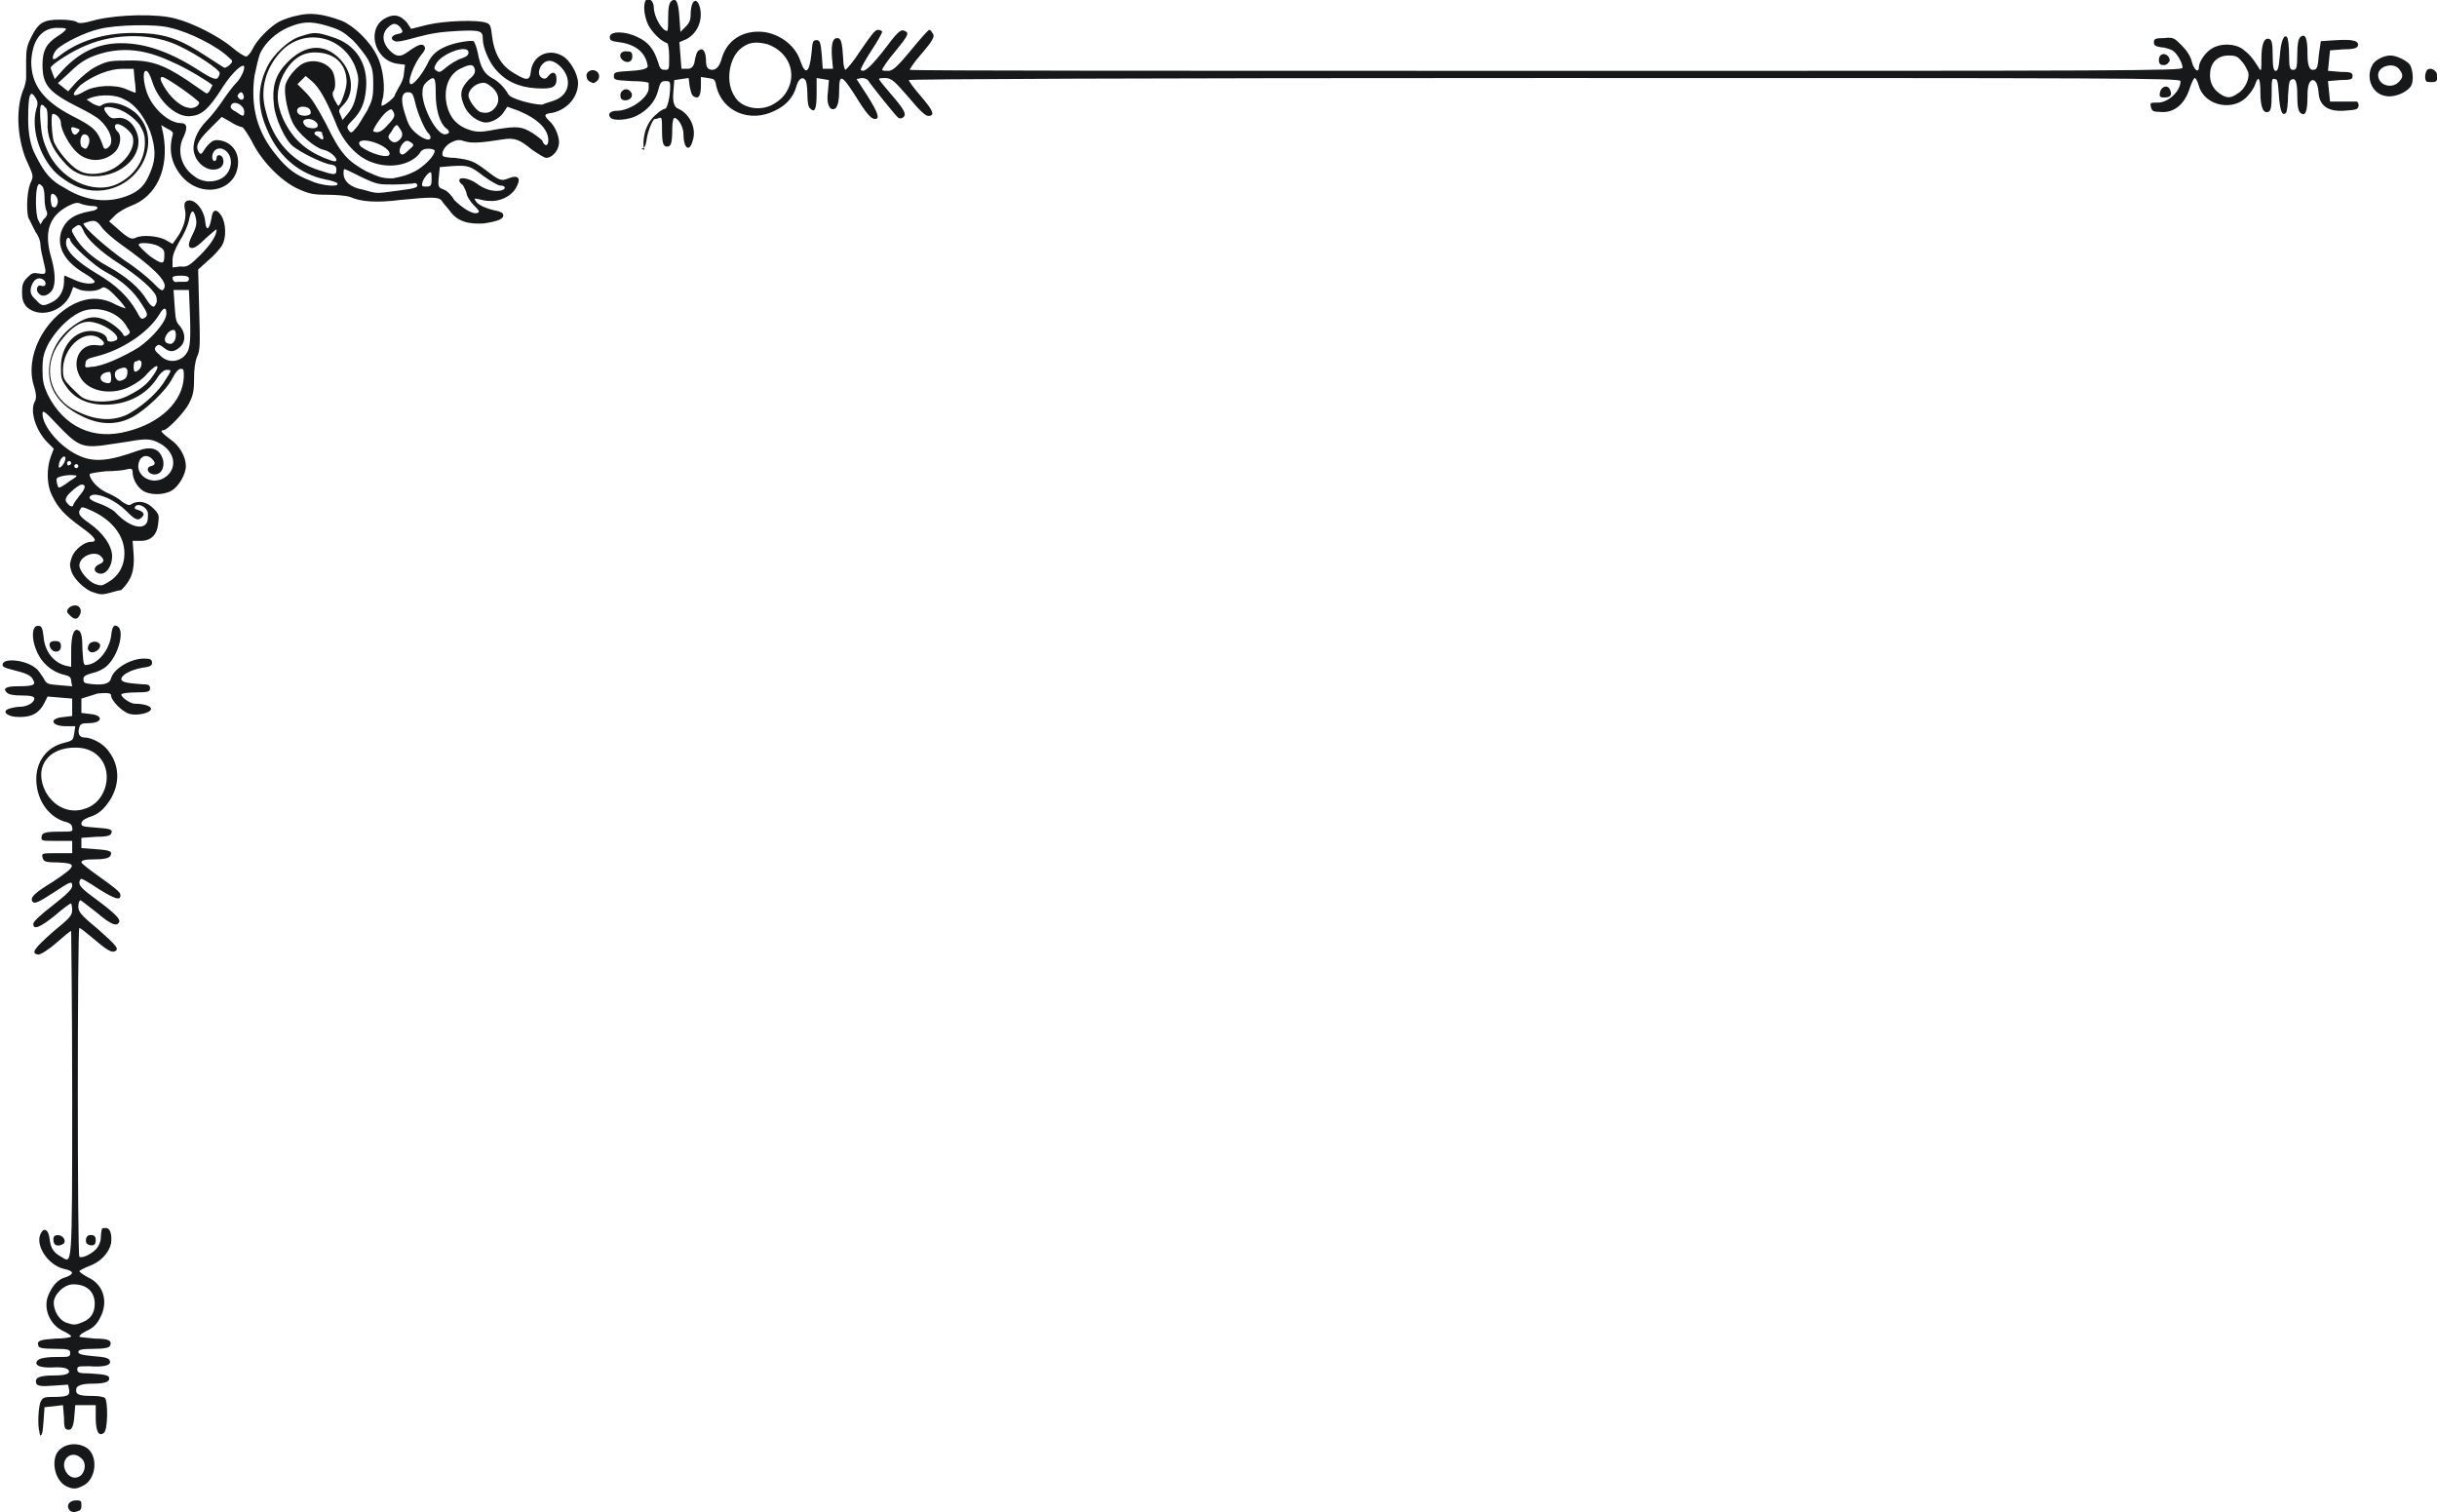 <?xml version="1.0" encoding="UTF-8"?><svg id="uuid-f022f973-a746-4eab-b86f-d5cab5667d2e" xmlns="http://www.w3.org/2000/svg" viewBox="0 0 238 147.7"><defs><style>.uuid-9ab7d301-9eeb-41ad-8aac-b3e74e427b18{fill:#161819;}</style></defs><path id="uuid-4f8e8d77-ca26-4c5c-abfe-ac738ac1374a" class="uuid-9ab7d301-9eeb-41ad-8aac-b3e74e427b18" d="M6.751,147.419c-.3-.4,0-.9.7-.9.5,0,.5.1.5.5s-.1.5-.5.6c-.3.1-.6-0-.7-.2ZM6.651,145.219c-1.1-.4-1.6-2-1.2-3.1.4-1,1.8-1.4,2.9-.8,1.3.7,1.1,3.2-.3,3.8-.6.3-.9.3-1.4.1h0ZM7.851,144.119c.5-.4.6-1.3.1-1.7-.7-.7-1.7-.3-1.7.7.1.9.9,1.5,1.6,1h0ZM3.851,139.819c-.2-.6-.1-2.4.1-2.9.2-.4.3-.5,1.1-.5,1.5,0,1.8-.1,1.7-.7l-.1-.5-1.5.1c-1.2.1-1.5,0-1.6-.2-.2-.6.3-.8,1.8-.8q1.4,0,1.4-.4-.1-.4-1.2-.4c-1.4.1-2-.1-2-.4,0-.4.6-.6,2-.6,1.2,0,1.3,0,1.3-.4,0-.3-.1-.4-1.5-.4-1.2,0-1.6-.1-1.6-.3-.2-.5.2-.6,1.7-.7.8,0,1.4-.1,1.5-.2,0-.1-.3-.3-.7-.5-1.4-.6-2.1-2.3-1.5-3.6.4-.9.9-1.5,1.7-1.7.8-.3.8-.6-.2-.8-1.6-.4-2.8-2.3-2.3-3.4.3-.7.8-.5.9.5.1.9.4,1.3,1.1,1.7,1.1.6,1.1,1.8,1.1-15.8,0-8.8-.1-16-.1-16-.1,0-.7.5-1.5,1.2s-1.5,1.1-1.7,1.1c-.8-.1-.4-.6,1.4-2.2,1.7-1.4,1.9-1.6,1.9-2.2,0-.3-.1-.6-.1-.6-.1,0-.8.5-1.6,1.2-1.5,1.2-2.1,1.4-2.1.8,0-.2.6-.8,1.9-1.8,1.4-1.1,1.9-1.6,1.9-1.9,0-.5-.1-.5-1.9.7-1.4.9-1.8,1.1-2,.8-.2-.4.2-.8,2-1.9,2.4-1.6,2.4-1.8.5-1.9-1.3,0-1.4-.1-1.5-.5s0-.4,1.4-.4h1.5v-1.2h-1.5c-1.4,0-1.5,0-1.5-.3,0-.5.3-.6,1.8-.6,1.2,0,1.3,0,1.2-.4,0-.3-.3-.5-.8-.6-1.5-.5-2.6-2-2.7-3.9-.1-1.9,1-3.4,2.8-3.8.8-.2.8-.3.9-.9l.1-.7h-.9c-1.5,0-1.7-.8-.2-.9l.8-.1v-1.7l-1.2-.1-1.2-.1-.3.6c-.5,1-1.2,1.4-2.4,1.4-.7,0-1-.1-1.3-.3q-.3-.3.2-.5c.3-.1.8-.2,1.1-.2.7,0,1.4-.4,1.4-.8,0-.2-.3-.3-1.2-.3s-1.3-.1-1.5-.3c-.4-.4,0-.6,1-.6,1.5,0,1.9-.1,1.6-.6-.2-.5-.8-.7-2-1-.8-.2-1-.3-1-.5,0-.7,2.2-.5,3.2.3.3.2.6.7.8,1,.3.6.4.6,1.6.7l1.2.1-.1-.5c0-.4-.2-.5-.6-.6-.9-.2-1.7-.7-2.3-1.5-1-1.4-1.1-3.4-.3-3.3.3,0,.4.2.5,1,.1,1.5,1,2.6,2.2,2.9l.5.1v-1.5c0-1.7.3-2.4.8-2,.2.2.3.6.3,1.8.1,1.5.1,1.6.5,1.5,1-.1,2.1-1.4,2.3-2.8.1-1,.3-1.2.7-.9.6.5,0,2.8-1.1,3.8-.3.3-.9.6-1.4.7-.7.2-.9.3-.9.6,0,.4.1.4.9.5,1.2.1,1.7-.1,1.8-.6.3-1,2.1-2,3.4-1.9.4,0,.6.1.6.4,0,.3-.2.4-1,.5-1.1.2-2,.7-2,1.1,0,.3.6.4,2,.5.7,0,.8.1.8.4,0,.3-.1.4-1.4.4-.8,0-1.4.1-1.4.2,0,.3.9.9,1.3.9.8,0,1.6.2,1.6.5,0,.4-1.3.7-2.1.5-.7-.2-1.8-1.3-1.8-1.8,0-.2-.2-.3-1.3-.2l-1.6.5v1.4l.8.1c1.4.1,1.3.9-.1.9-.7,0-.8.1-.9.4-.2.6,0,1,.5,1,.7,0,1.9.6,2.4,1.4,1,1.3,1.1,3.1.1,4.7-.6.9-1.1,1.4-2.1,1.7-.5.2-.7.4-.7.6,0,.3.2.3,1.4.4,1.5.1,1.7.2,1.5.6-.1.2-.5.3-1.5.3l-1.4.1v1l1.3.1c1.5.1,1.8.2,1.5.7-.2.2-.6.3-1.5.3-1,0-1.3.1-1.3.3,0,.1.9.8,1.9,1.5s1.9,1.4,1.9,1.6c.1.7-.5.5-2.1-.5-.9-.6-1.6-1-1.7-1s-.2.2-.2.4c0,.3.4.7,1.5,1.5,1.9,1.4,2.5,2,2.4,2.3-.2.5-.8.3-2.2-.9-.8-.6-1.5-1.2-1.6-1.2s-.2.3-.2.6c0,.5.2.8,1.9,2.2,1.8,1.6,2.2,2,1.6,2.2-.3.1-.8-.2-2.2-1.4-.6-.5-1.1-.9-1.2-.9-.2,0-.2,31.9,0,32.1.2.2,1.1-.2,1.6-.7.3-.3.5-.8.5-1.2s.1-.8.1-.8c0-.1.2-.1.4-.1.4,0,.6.6.5,1.5-.2.9-1,1.8-2.1,2.2-.5.2-.9.4-1,.5,0,.1.3.3.8.6,1.4.6,2,2.1,1.4,3.6-.4.9-.7,1.3-1.6,1.7-.4.2-.6.4-.6.5.1.1.7.1,1.5.2,1.4,0,1.7.2,1.5.7-.1.2-.6.3-1.6.3-1.2,0-1.5.1-1.5.3s.3.3,1.3.4c1.4.1,1.8.2,1.8.6,0,.3-.6.5-2,.4-1.1,0-1.2,0-1.2.3s.1.4,1.2.4c1.7.1,2,.2,1.9.6q-.1.4-1.6.4t-1.6.5c-.1.6.3.7,1.7.7.5,0,1,.1,1.1.2.3.3.3,3.1-.1,3.4-.5.4-.8-.1-.8-1.5v-1.2h-2l-.1,1.2q-.1,1.2-.5,1.2c-.4,0-.5-.1-.5-1.2l-.1-1.2-.9.1-.9.1-.1,1.4c-.1,1.2-.1,1.4-.5,1.4.3-0.0.1-.1.1-.4h0ZM8.051,129.119c.8-.3,1.2-.9,1.2-1.8,0-1.2-.8-1.9-2.1-1.9-.9,0-1.9,1-1.9,1.8s.5,1.6,1.1,1.9c.8.3,1,.3,1.7,0h0ZM8.451,78.919c1.7-.6,2.5-2.9,1.6-4.5-.6-1-1.6-1.5-3.1-1.4-2.5.2-3.6,2.1-2.5,4.3.9,1.6,2.5,2.2,4,1.6ZM5.251,121.319c-.1-.5,0-.7.4-.7.5,0,.8.5.6.8-.4.3-.9.3-1-.1h0ZM8.451,121.419c-.2-.5.1-.9.5-.8.3,0,.4.2.4.5s-.1.5-.4.5c-.2,0-.4-.1-.5-.2h0ZM4.951,63.319c-.3-.5,0-.8.6-.7.3,0,.4.2.4.5,0,.6-.7.7-1,.2h0ZM8.651,63.519c-.1-.1-.1-.3,0-.5.1-.4.9-.5,1.1-.1.2.5-.8,1.1-1.1.6h0ZM6.851,60.119c-.2-.2-.3-.3-.3-.4,0-.3.4-.6.8-.6.5,0,.7.6.4,1-.2.4-.5.4-.9,0h0ZM9.751,58.019c-.1,0-.4-.1-.7-.2-.7-.2-1.9-1.3-2.1-2.1-.2-.6-.1-.8.1-1.4.3-.7,1.2-1.4,1.8-1.4.8,0,.4-.5-1-1.5-1.5-1.1-2.2-1.8-2.8-3.1-.5-1-.5-2.6-.1-3.7l.3-.8-.6-.6c-1.2-1.2-1.8-3.2-1.2-4.1.1-.3.1-.6-.1-1.3-1-2.9.9-6.7,4-8.2,1.3-.6,2.6-.6,3.9.1.6.3,1,.4,1,.4,0-.2-1.1-1.4-1.6-1.8-.4-.3-.6-.3-.7-.2-.4.3-1.3.4-2.1.2l-.7-.3-.3.8c-.8,1.7-3.1,2.3-4.3,1.1-.3-.4-.4-.7-.4-1.4s.1-1,.5-1.4c.5-.5.6-.5,1.2-.4.7.1.7,0,.4-1.2-.1-.5-.3-1.2-.3-1.6s-.2-.9-.5-1.3l-.7-1.4c-.2-.9-.1-2.8.3-3.5.2-.5.2-.6-.3-1.7-1-2-1.3-5.2-.5-7.2.2-.4.3-1,.3-1.2v-1.7c0-1.1.1-1.5.5-2.3.7-1.4,1.2-1.7,2.8-1.7.8,0,1.4.1,1.6.2.2.2.6.2,2-.2,2.2-.5,5.9-.6,7.7-.1,1.6.4,4.2,1.7,5.5,2.8.6.5,1.2.9,1.4.9.1,0,.4-.3.6-.7.4-.9,1.7-2.2,2.6-2.7.4-.2,1.2-.5,1.8-.6,1.2-.3,2.4-.2,4.3.5,1.2.5,2.8,2,3.5,3.5.6,1.2.8,3.2.5,4.2-.1.3-.1.6-.1.6.2.1,1.3-.8,1.3-1,0-.1.2-.4.4-.8.2-.3.5-.9.5-1.4l.1-.8-.8-.1c-2.3-.4-3-3.6-1-4.5.8-.4,1.4-.2,2,.5l.4.6,1.6-.4c1.7-.4,4.9-.5,5.7-.2.4.1.5.3.6,1.3.2,1.7.9,2.9,2.1,3.6,1.3.8,1.6.8,1.7-.2.2-1.5,1.7-2.2,3-1.5.8.4,1.6,1.8,1.6,2.7,0,1.4-1.1,2.6-2.5,2.9-.8.1-.9.2-.3.8.6.5,1.1,1.8.9,2.4-.1.6-.7,1.2-1.2,1.2-.2,0-.8-.4-1.4-.8-1.2-1-1.7-1.2-2.9-1-1.9.3-2.9.4-3.6.2-.6-.2-.8-.2-1.4.1-.6.3-1,1-.8,1.3,0,.1.6.2,1.2.2,1.5.2,1.8.3,3,1.2,1.3,1,1.5,1.1,2.2.8,1-.4,1.3,0,.7,1-.5.8-1.6,1.3-2.6,1.2-.5,0-1-.2-1.2-.2q-.3-.1-.1.2c.2.4,1.1.8,2.2,1,.3.1.5.2.5.4,0,.4-.6.6-1.9.8-1.5.1-2.6-.2-3.3-1.2-.3-.4-.7-.8-.8-1-.3-.4-.9-.4-4-.1-2.4.3-3.9.2-5-.3-.3-.1-1.3-.2-2.2-.2-1.4,0-1.8-.1-2.9-.6-1.7-.8-3.6-2.8-4.5-4.7-.4-.7-.8-1.3-.9-1.3s-.7-.2-1.1-.5l-.9-.5-1.2,1.2c-1.2,1.2-1.4,1.7-1,2.3q.2.2.3,0c.1-.1.3-.5.6-.8.4-.4.6-.5,1.2-.4,1,.2,1.7,1,1.7,2.1,0,2.8-3.5,3.7-5.5,1.4-1-1.2-1.3-2.5-.9-4,.1-.3,0-.4-.6-.7l-.5-.3.2.9c.6,3.4-.7,6.1-3.2,7-.5.2-1.2.6-1.5.9l-.6.6.7.6c1.2,1.1,1.5,1.2,1.9,1,.6-.3,2.1-.2,2.9.2l.7.4.5-.7c.6-.9.9-1.9.7-2.7-.1-.5,0-.7.2-.8.7-.3,1.7.8,1.8,2.1.1.9.4.7.6-.4.1-.9.5-1,1-.2.4.7.5,2.1,0,2.9-.2.3-.7.9-1.3,1.4l-1,.9.1,3.9c.1,3.4.1,4-.2,4.6-.2.5-.3,1.2-.3,2.2,0,1.2-.1,1.6-.5,2.4s-2.1,2.6-2.5,2.6-.1.3.7.9c.9.6,1.5,1.7,1.5,2.6,0,.8-.7,2-1.4,2.4-.9.5-2.2.4-2.8,0s-1-1.2-1-1.8c0-.3-.1-.4-.5-.3-.3.1-1.2.2-2.1.2-.9.1-1.6.2-1.6.3,0,.5.8,1.4,1.7,1.8.5.2,1.2.6,1.5.9.5.3.7.4.9.2.7-.4,1.5-.2,2.1.4.6.6.6.7.5,1.5-.1,1.1-.7,1.7-1.7,1.7h-.8l.1,1.3c.1,1.6-.2,2.5-1.2,3.5-.7.1-1.6.5-2.1.4h0ZM10.451,56.919c1.1-.6,1.7-1.6,1.7-2.9,0-1.7-1.2-3.2-3.1-4.1-.9-.4-1.1-.5-1.2-.2-.3.4-.1.7.9,1.4,1.3.9,2.2,2.2,2.2,3.2s-.6,1.8-1.2,1.7c-.6-.1-.7-.6-.1-.9.5-.2.6-.4.2-.8-.6-.6-2.1,0-2.1.9,0,.5.8,1.5,1.5,1.8.6.2.7.2,1.2-.1h0ZM14.351,51.019c.1-.2.1-.6.1-.9-.1-.6-.9-1-1.2-.7-.2.2-.1.3.3.4.5.2.6.4.3.7-.4.4-.7.2-1.5-.6-.5-.5-1.2-1-1.9-1.3q-1.2-.5-1.6-.2-.4.3.7.7c.6.2,1.4.6,1.7.9,1.3,1.4,2.7,1.8,3.1,1h0ZM7.151,49.319c0-.1.3-.5.6-.9.6-.7.7-1.1.2-1.1-.1,0-.6.3-1,.7q-.8.7-.4,1.1c.3.4.6.4.6.2h0ZM6.751,47.019c.8-.5.9-.6.5-.6-.5-.1-1.6.1-1.7.3-.1.2.1.9.2.9s.5-.2,1-.6ZM16.251,46.519c1.1-.9.8-2.4-.6-3.2-.9-.5-1.4-.5-3.1-.2-.7.1-1.9.3-2.7.4-1.9.2-2.4-.1-4.3-2.1-1.2-1.3-1.4-1.4-1.4-1,0,1.2,1.7,3.2,3.4,4,1.6.8,3.1.6,5.9-.4,1.4-.5,2.2-.2,2.5,1,.1.8-.3,1.4-1,1.3-.6-.1-.7-.7-.2-.8.4-.1.5-.3.1-.7s-.9-.4-1.2.1c-.7,1.4,1.2,2.7,2.6,1.6h0ZM6.251,45.219c.1-.2.2-.5.1-.6-.2-.2-.6.4-.6.8-.1.4.2.3.5-.2h0ZM7.651,45.519c0-.1-.1-.2-.2-.2s-.2.1-.2.2.1.2.2.2.2-.1.2-.2ZM6.951,45.219c0-.1-.1-.2-.2-.2s-.2.1-.2.2c0,.2.1.3.2.2.1,0,.2-.1.2-.2ZM12.451,42.119c3.2-.8,5.4-2.9,5.5-5.3,0-.7,0-.8-.3-.8-.2,0-.5.3-.8.9-.6,1.2-2.6,3.1-3.9,3.8-1.5.8-3.1.8-4.8,0-1.5-.7-2.5-1.6-3-2.7-.9-2-.1-4.7,2-6.2,1.1-.8,1.9-1,2.8-.7.7.2,1.9,1.1,2.1,1.6q.1.2.4,0c.3-.2.3-.3,0-.7-.8-1.6-3.1-2.3-4.7-1.5-1.2.6-2.3,1.8-3,3-.5,1-.6,1.4-.6,2.6,0,1.1.1,1.5.5,2.4,1.6,3.2,4.5,4.5,7.8,3.6h0ZM12.351,40.519c1.2-.6,2.8-1.9,3.6-3.1.4-.6.7-1.1.7-1.2s-.2-.1-.4-.1-.6.3-.9.8c-1.1,1.7-3,2.6-5.1,2.6-1.7,0-3-.6-3.8-1.8-.5-.7-.5-.9-.5-1.9,0-2,1.3-3.5,2.9-3.5.9,0,1.6.4,1.6.8,0,.3.5.3.9.1.6-.4-1.4-1.8-2.7-1.8-.8,0-1.6.5-2.5,1.6-2,2.3-1.6,5.4.9,6.9,2,1.1,3.7,1.3,5.3.6h0ZM12.551,38.619c1.2-.6,1.8-1.1,2.3-1.8.9-1.2.6-1.5-.5-.3-.3.4-1,.9-1.6,1.2-1.7.9-3.9.6-4.8-.7-1.1-1.6-.2-3.6,1.6-3.3q.6.1.6-.2c0-.2-.3-.4-.6-.6-1.5-.7-3.4,1.1-3.4,3.2,0,.8.1,1,.8,1.7.4.4.9.9,1.1,1,1,.6,3.2.5,4.5-.2h0ZM10.851,36.819c0-.3-.1-.5-.1-.5-1.1,0-1.3,1-.2,1.1.3,0,.3-.2.3-.6h0ZM12.151,37.019c.2-.1.3-.4.3-.7q0-.5-.5-.4c-.7.2-.8.4-.7.9.2.4.4.5.9.2ZM13.651,36.019c.3-.4.2-1-.2-.8-.1.1-.3.1-.3.1,0,0-.1.2-.1.5,0,.6.2.6.6.2h0ZM11.051,35.219c.7-.3,1.9-.9,2.5-1.3,1.3-.9,2.7-2.5,2.7-3.3,0-.7-.3-.6-.7.1-1.1,1.8-3.7,3.5-6.2,4.1-.8.2-1,.3-1,.7-.1.4,0,.4.6.3.5,0,1.4-.3,2.1-.6h0ZM17.951,34.819c.6-.6.7-1.1.6-4.1l-.1-2.4h-1.5l.1,1.5c.1,1.3.1,1.6.5,2,.6.7.6,1.6,0,2.1s-1,.5-1.6,0c-.4-.3-.5-.3-.7-.1-.2.2-.2.4.3.8.7.8,1.7.8,2.4.2h0ZM16.951,33.419c.3-.3.3-1.2,0-1.2-.6,0-1.2,1.1-.6,1.3.3.1.4.1.6-.1h0ZM13.851,29.719c-.8-1.3-1.9-2.3-3.6-3.2-1.1-.6-3.4-2.7-3.4-3.1,0-.1-.1-.2-.2-.2s-.2.2-.2.5c0,.8,1,1.8,3,3,1.9,1.1,3.1,2.3,3.9,3.7.4.8.5.8.8.6s.3-.4-.3-1.3ZM15.251,28.919c-.3-.7-1.7-1.9-3.5-3.1-1.9-1.2-3.3-2.5-3.6-3.3-.3-.6-.4-.7-.9-.3-.3.2-.3.3,0,.8.6,1.1,1.8,2.2,3.3,3,1.8,1,3.1,2.1,3.8,3.3q.6.9.8.5c.2-.3.2-.5.1-.9h0ZM5.051,29.519c.7-.3,1.2-1.1,1.2-2,0-.4,0-.6.1-.6,0,0,.4.2.9.4.8.4,1.9.5,2,.2,0-.1-.3-.4-.8-.7-2.1-1.2-2.9-2.6-2.5-4.1.4-1.2,1.2-1.8,2.9-2.1.8-.1.9-.5.2-.5-.3,0-.8-.1-1.1-.2-.4-.2-.7-.1-1.3.2-1.9,1-2.4,2.6-1.6,5.2.4,1.5.4,2.7-.1,3.2-.4.4-.9.5-1.2.1-.3-.3-.1-.9.3-.7.4.1.5-.2.3-.5-.4-.4-.9-.3-1.2.3-.3.7-.2,1.1.4,1.6.5.6.7.6,1.5.2h0ZM16.051,28.119c.3-.7-1.2-2.1-4.3-4.3-.7-.5-1.5-1.2-1.8-1.6-.5-.7-.7-.7-1.2-.6l-.6.2c0,.4,2.3,2.4,4,3.6,1.1.7,2.3,1.7,2.7,2.1.9.9,1,1,1.2.6ZM18.051,27.519c.3,0,.4-.1.4-.3s-.2-.3-.8-.3-.8.1-.8.2c0,.3.2.5.5.4.1,0,.4,0,.7,0ZM19.551,24.919c1-1,1.6-1.9,1.6-2.5,0-.1-.4.3-1,.8-.7.7-1.1,1-1.4,1q-.6,0,0-1.2c.5-1,.5-1.3.3-2-.2-.6-.4-.5-.6.5-.1.5-.5,1.4-.9,2-.5.9-.7,1.4-.7,1.9v.7l.8-.1c.6.1.9-.1,1.9-1.1ZM16.051,24.819c0-.4-.1-.5-.6-.8-.6-.3-2-.4-1.9-.1,0,.1.5.6,1.1,1.1,1.3.9,1.4.8,1.4-.2h0ZM4.551,20.619c-.1-.2-.2-.7-.2-1.3s-.1-1.1-.3-1.2c-.2-.2-.3-.2-.4.1-.2.6-.2,2.8.1,3.3l.2.4.3-.5c.4-.3.4-.6.3-.8h0ZM46.751,20.719c.1-.1-.2-.4-.5-.7-.3-.3-.7-.9-.7-1.2-.1-.3-.3-.7-.4-.8-.2-.1-.3-.3-.3-.4,0-.4,1-.2,1.7.3.8.6,1.6.8,2.3.7.6-.1.6-.5,0-.5-.2,0-.9-.4-1.6-.9-1.3-1-1.5-1.1-3.1-1l-1.2.1-.1,1c-.1,1,0,1,.5,1.2.3.1.8.6,1,1,.8.8,2,1.6,2.4,1.2h0ZM5.651,19.719c0-.3-.1-.5-.3-.7-.3-.2-.4-.1-.4.4,0,.3.1.7.1.7.3.3.5.1.6-.4ZM11.851,19.319c1.4-.4,2.2-1,2.7-2.2.6-1.3.7-2.2.3-3.7s-1.5-3.2-2.7-3.7c-.8-.5-2.3-.5-3.2-.2l-.5.2.6.4c.4.2.7.3.8.2.8-.6,2.4-.2,3.5.8,2.7,2.7.2,7.5-3.9,7.5-1.2,0-2.3-.4-3.6-1.4-1.8-1.4-2.9-4.5-2.3-6.6.2-.5.1-.8-.1-1.1-.5-.8-.7-.3-.7,2.1q0,2.2.7,3.5c.9,1.8,1.5,2.5,2.8,3.2,1.9,1.2,3.8,1.5,5.6,1h0ZM38.851,18.619c1.6-.2,1.9-.3,1.9-.5s-.2-.3-.4-.2c-.2,0-1,.1-1.9.1-1.5,0-1.6,0-3.1-.7-.8-.4-1.6-.8-1.7-.8s-.1.2-.1.4c0,.8.7,1.4,1.9,1.6,1.4.4,1.2.4,3.4.1h0ZM11.551,17.919c1.6-.8,2.6-2.3,2.6-4,0-.7-.1-1-.5-1.7-.6-.8-1.6-1.5-2.6-1.7-.9-.2-1.1,0-.6.6.3.4.5.5,1,.4.8-.1,1.5.4,1.9,1.4.8,2.1-1.3,4.3-4.2,4.3-1.2,0-2.1-.4-3-1.5-1.1-1.2-1.6-2.5-1.5-3.8,0-.7,0-1.3-.2-1.4-.5-.6-.6-.3-.5,1.3.1,1.2.2,1.8.6,2.7,1.2,3,4.6,4.6,7,3.4h0ZM42.151,17.519c0-.4,0-.7-.1-.7-.2,0-.7.6-.8,1-.1.4,0,.4.4.4.4,0,.5-.1.5-.7ZM32.951,17.919c0-.1-.6-.3-1.2-.4-2.4-.5-4.4-2.1-5.5-4.5-1.1-2.3-1.2-4.3-.2-6.4.6-1.3,2.2-2.8,3.4-3.1,1.2-.4,1.5-.4,3,.1,2.3.7,3.5,2.6,3.3,5-.1,1.4-.5,2.3-1.3,3.1-.6.6-.6.7-.4,1s.3.3.7-.2c.3-.3.7-1.1,1.1-1.7.5-1,.6-1.3.6-2.6s-.1-1.6-.5-2.4c-.3-.5-1-1.4-1.5-1.9-.9-.8-1.2-1-2.5-1.4-1.7-.5-2.5-.4-3.9.2-1.1.5-2.1,1.4-2.6,2.4-.2.4-.4,1.4-.6,2.3-.4,3.1.3,5.5,2.1,7.7,1.1,1.4,2,2,3.3,2.5,1,.5,2.9.7,2.7.3h0ZM21.151,17.619c.8-.2,1.4-.9,1.4-1.8,0-1-1-1.7-1.6-1.1-.3.3-.3,1,0,1,.1,0,.2-.1.2-.3,0-.4.5-.3.6,0,.3.8-.4,1.3-1.3,1.1-.7-.2-1.3-.8-1.5-1.6-.2-.9.2-2.1,1.3-3.2.4-.4,1.1-1.3,1.5-1.9.4-.6,1-1.4,1.3-1.7.6-.6,1-1.7.7-1.7-.4,0-1.4,1.1-2.2,2.4-1.1,1.7-1.8,2.4-2.8,2.5-1.4.3-3.3-1.4-3.9-3.4-.2-.6-.4-1-.6-1-.4,0-.2,1.6.3,2.6.7,1.4,2.1,2.5,3.1,2.5.6,0,.7.4.3,1.3-.7,1.3-.3,2.9.9,3.8.5.4.8.5,1.4.6.2,0,.6,0,.9-.1h0ZM40.551,16.719c.9-.5,1.9-1.5,1.9-2,0-.1-.3-.2-.6-.2-.4,0-.7.1-.9.5-.9,1.1-2.9,1.5-4.7.8-1.4-.5-2.8-2-3.5-3.9-.9-2.2-1.6-3.4-2.3-4l-.6-.5-.4.4-.4.4.8.8c.6.6,1.1,1.4,2,3.1,1.4,2.9,2.1,3.6,3.9,4.6,1.3.6,1.6.7,2.6.7,1-.2,1.4-.3,2.2-.7h0ZM11.151,16.419c1.3-.8,2.1-2.1,1.8-3.1-.1-.4-1-1.2-1.5-1.2-.3,0-.3.4,0,.7.5.4.3,1.5-.2,2-1,1-2.6,1.1-3.7.1-.7-.6-1.6-2.2-1.6-2.9,0-.4-.4-.9-.8-.9-.2,0-.1,2,.1,2.7.3.8,1.6,2.4,2.4,2.8.9.6,2.5.4,3.5-.2ZM32.851,16.619c0-.4-.1-.5-.8-.6-1-.3-2.6-1.1-3.4-1.7s-1.8-2.8-1.9-4.1c-.2-1.6.1-2.8,1.1-3.9,1.8-2,3.8-2.2,5.4-.5,1.2,1.3,1.4,3.3.3,4.4-.5.5-.5.6-.3,1l.2.5.5-.6c.6-.7.8-1.4,1-2.8.1-.7,0-1.1-.3-1.9-1.3-3-5-3.7-7.2-1.4-1.5,1.6-2.1,3.7-1.5,5.8.7,2.9,2.6,5,5.2,5.8,1.5.5,1.7.5,1.7,0h0ZM32.851,15.619c0-.3-.7-.9-1.3-1-.8-.2-2.5-1.6-3-2.7s-.8-2.7-.7-3.5c.1-.7,1-1.8,1.7-2.2,1-.5,2.3-.2,2.9.7.3.5.4,1.7.1,2-.1.1-.1.4.1.8.2.3.3.6.4.6.2,0,.8-1.6.8-2.3,0-1.8-1.2-2.9-3.1-2.9-1.3,0-2.3.7-3.1,2.2-.7,1.5-.7,2.7,0,4.3.9,1.9,2.1,3,4,3.8 1.0.4,1.2.4,1.2.2h0ZM38.051,15.019c0-.7-2.3-1.6-2.9-1.2q-.2.2.1.5c1.1.8,2.8,1.2,2.8.7ZM39.951,14.619c.5-.4.5-.5.2-.7s-.4-.2-.6-.1c-.4.3-.6.8-.5,1.1.2.3.4.2.9-.3h0ZM8.651,14.119c.2-.5,0-1-.4-1s-.5.8-.3,1.2c.4.3.5.3.7-.2h0ZM10.651,14.319c.5-.5.1-1.7-.9-2.6-.3-.3-1.2-.8-2-1.2-3-1.5-3.6-2.2-3.6-4.2,0-1.4.4-2.1,1.5-2.8.5-.3.8-.6.8-.7-.1-.1-.5-.1-1-.1-1.5.1-2.3,1.3-2.4,3.3,0,2.2,1.1,3.8,4,5.3,2.2,1.1,2.5,1.5,3,2.9.1.4.3.4.6.1ZM53.551,13.719c0-1.1-1-2.1-2.9-2.9-.6-.2-1.1-.4-1.1-.4,0,0-.2.3-.4.6-.4.6-1.4,1.1-2,.9-.8-.2-1.6-.9-1.9-1.8-.4-1-.2-1.6.6-2.4.5-.4.6-.7.5-1-.1-.4-.4-.5-1.2-.1-1.3.5-1.9,2-1.5,3.7.3,1.2,1,2,2.3,2.4.7.2,1.1.2,2.6-.1,1.9-.3,2.4-.3,3.5.4.3.2.7.5.9.7.2.6.6.6.6,0ZM39.051,13.619q.4-.4.1-.9c-.2-.3-.3-.5-.4-.5s-.3.2-.5.6c-.4.5-.4.6-.1.9q.4.4.9-.1h0ZM31.551,13.319c-.1-.2-.1-.3-.1-.4,0,0-.2-.1-.4-.1-.4,0-.5.3,0,.5.4.4.6.4.5,0h0ZM42.051,13.419c0-.1-.1-.3-.2-.4-.3-.2-1.1-2-1.3-3-.2-.8-.3-1-.6-1-.7-.1-.9.6-.4,2.1.3,1,.5,1.4,1.1,1.9.7.6,1.4.8,1.4.4ZM7.451,12.519c-.5-.2-.6-.1-.4.4q.2.4.5.1c.3-.3.3-.4-.1-.5h0ZM43.851,12.919c0-.1-.1-.3-.3-.4-.6-.5-1-1.8-1-3.4s-.1-1.8-.9-1.1c-.3.3-.4.5-.4,1.2.1,1.5,1.4,3.9,2.2,3.9.2,0,.4-.1.4-.2h0ZM37.851,12.219c.7-.7.8-1,.5-1.4-.1-.2-.2-.2-.6.1-.6.5-1.4,1.8-1.3,1.9.4.2.8.1,1.4-.6h0ZM30.951,12.419c.3-.3-.3-.8-.8-.8-.6,0-.7.3-.3.7.2.2.9.3,1.1.1h0ZM23.851,10.919c0-.7-1.1-1.2-1.3-.6-.1.2.1.4.5.6.7.5.8.5.8,0h0ZM30.351,11.019c0-.4-.3-.6-.8-.6s-.7.4-.4.7c.3.3,1.2.2,1.2-.1ZM48.351,10.519c.5-.6.4-1.4-.3-2-.5-.4-.7-.5-1.1-.4-.6.1-1.2.7-1.2,1.2,0,.4.6,1.3,1.1,1.6.6.2,1.1.1,1.5-.4h0ZM19.151,10.419c.2-.1.3-.3.3-.4,0-.2-3.2-2.5-3.6-2.5-.3,0-.2.4.4,1.3.6.9,1.6,1.7,2.2,1.7.2.1.5,0,.7-.1h0ZM54.351,9.719c1.3-.6,1.5-2.1.4-3.2-.7-.7-1.4-.8-1.9-.1-.3.5-.3,1,.1,1.2.2.1.4.1.6-.2.4-.5.8-.4.8.3,0,.8-.4,1-2,.9-1.7-.1-3-.7-4-1.9-.6-.7-1.2-2.1-1.2-2.9s-.2-.9-2.4-.8c-1.7.1-2.5.2-4,.6-1.4.4-2,.5-2.2.4-.5-.2-.3-.6.3-.7.5-.1.6-.2.2-.7-.4-.4-.7-.4-1.2.1-.6.6-.5,1.5.2,2.2.6.6,1,.7,1.7.2,1.1-.8,1.5-.9,1.7-.6.1.2.1.3-.2.7-.8.9-1.6,3-1.1,3,.3,0,1.1-1,1.6-2,.4-.9,1-1.4,2.1-1.8.8-.3,2.2-.5,2.4-.4.1.1.3.6.4,1.1.3,1.6.7,2.1,1.4,2.5.6.3,1.2.9,1.6,1.6.2.4,2.3,1,3.3,1,.4-.2 1-.3,1.4-.5h0ZM23.751,9.219c-.1-.2-.2-.3-.4-.1s-.2.3,0,.5c.3.3.6,0,.4-.4h0ZM8.251,8.919c1-.6,3-.7,4.1-.2.5.2.9.4.9.3,0,0,0-.6-.1-1.2l-.1-1.1h-1.1c-1.2,0-2.8.6-4.1,1.6-1,1-.8,1.3.4.6ZM20.551,8.719l.2-.4c-.3-.3-2.6-1.7-3.8-2.2-2.5-1.2-4.5-1.5-6.7-1-1.5.4-2.3.8-3.5,2l-1.1,1,.5.4.5.4.8-.9c.5-.5,1.3-1.2,1.9-1.5,1-.5,1.3-.6,2.8-.6,2.4-.1,3.7.3,6.1,1.9,1,.7,1.9,1.3,1.9,1.3.2,0,.3-.2.4-.4h0ZM21.251,7.619c.1-.1.2-.3.2-.5,0-.3-2.2-1.8-3.9-2.6-2.6-1.3-6.3-1.3-9.1-.1-1.3.5-3.5,1.9-3.5,2.2,0,.1.1.3.2.6l.2.5.8-.9c1.6-1.7,3.4-2.6,5.7-2.6,2.4,0,4.9.9,7.8,2.8q1.4.9,1.6.6h0ZM45.051,5.719c.5-.2.7-.3.7-.6,0-.8-2.4,0-3.1,1-.3.5-.3.6,0,.8.3.2.4.1,1-.4.4-.3,1-.7,1.4-.8ZM22.451,6.319c.3-.3.3-.4-.1-.7-1.1-1.1-3.9-2.5-5.7-2.9-1.4-.4-5.3-.3-6.9.1-1.4.3-3.6,1.4-4.2,2-.2.2-.4.6-.4.8q0,.4.7-.2c1.8-1.4,4.3-2.2,7.1-2.2,3.1,0,4.5.5,7.4,2.4.8.5,1.5,1,1.6,1,.1,0,.4-.2.5-.3h0ZM62.851,14.419c-.1-1.4.4-2.6,1.3-3.3.3-.3.7-.5.8-.5.2,0,.5-1.1.5-2.2,0-.5-.1-.5-.5-.5s-.5.2-.7,1c-.3,1.1-1.1,1.9-2.1,2.4-.8.4-2.2.5-2.5.2-.4-.4,0-.7.6-.7,1.3,0,3.1-1.3,3.1-2.2v-.5c0-.1-.7-.2-1.7-.2-1.6-.1-1.7-.1-1.7-.5s.2-.4,1.7-.5q1.7-.1,1.6-.5c-.2-1.3-1.2-2.1-2.8-2.3-.8-.1-.9-.2-.9-.5,0-.6,1.5-.6,2.7,0,1.1.5,1.6,1.2,2,2.4.2.7.3.8.7.8s.4,0,.4-1.3c0-.7-.1-1.3-.2-1.3-.6-.2-1.4-1-1.8-1.7-.7-1.4-.5-3.1.2-2.5.2.1.3.5.3.7,0,.9.8,2.3,1.3,2.3.1,0,.1-.6.1-1.3,0-1,.1-1.4.3-1.6.5-.4.7.1.8,1.6l.1,1.4.5-.5c.4-.4.5-.7.5-1.2,0-1.4.6-1.8.9-.7.3,1.2-.2,2.5-1.3,3.1l-.7.3.1,1.3.1,1.3h.6q.6,0,.7-.8c.1-.5.2-.9.4-1,.4-.3.7.1.7,1.1q0,.8.6.8.6,0,.9-1c.5-1.9,2.1-2.9,4.1-2.7,1.6.2,3.1,1.3,3.6,2.8s.9,1.2,1.1-.7c.1-1.1.1-1.3.5-1.3.3,0,.4.2.5,1.4l.1,1.4h1l-.1-1.1c-.1-1.4.1-1.9.5-1.9s.5.4.6,2.1c0,.5.1.9.2,1,.1,0,.8-.8,1.5-1.9,1.1-1.6,1.4-2,1.7-2,.2,0,.4.1.4.2s-.5,1-1.1,1.9-1,1.7-1,1.8c.3.3.8-.1,2.1-1.7,1.5-2,1.8-2.3,2.2-2.1.5.2.3.5-1,2.1-.7.8-1.2,1.6-1.2,1.7s.3.1.6.1c.4,0,.8-.3,2.2-2,.9-1.1,1.7-2,1.8-2s.2.1.3.3c.3.3.1.7-1.2,2.2-.6.7-1,1.3-1,1.4s28,.1,62.2.1c56.8,0,62.1,0,62.1-.3,0-.5-.6-1.5-1-1.7-.2-.1-.7-.3-1.1-.3-.6-.1-.7-.2-.7-.5s.1-.4,1-.4c.9-.1,1,0,1.7.7.5.5.9,1.1,1,1.6.2.8.7,1.2.7.5,0-.5.7-1.5,1.3-1.8.8-.5,2.2-.5,3,.1.5.4.8.6,1.6,1.9.2.3.2.1.2-1,0-1.5.3-2.1.8-1.9.2.1.3.4.3,1.6s.1,1.5.3,1.5c.2,0,.3-.3.4-1.5.1-1.4.4-2.1.7-1.8.1.1.2.9.2,1.7,0,1.4.1,1.5.4,1.5s.4-.1.4-1.5c0-1,.1-1.5.3-1.7.5-.4.7.1.7,1.7q0,1.5.5,1.5c.4,0,.5-.1.6-1.4l.2-1.4,1.6-.1c1.6-.1,2.2.1,2,.6-.1.2-.5.3-1.4.3l-1.3.1-.1,1-.1,1,1.2.1c1.1,0,1.2.1,1.2.4s-.1.4-1.2.4l-1.2.1.1,1,.1,1h2.6c.1,0,.2.2.2.4-.1.4-.2.4-1.5.5q-2.2.1-2.4-1.6-.1-1.4-.6-1.4-.5.1-.5,1.5c0,1.6-.2,2.1-.7,1.7-.2-.2-.3-.6-.3-1.8q0-1.5-.4-1.5c-.4.1-.4.2-.5,1.6,0,.8-.1,1.6-.2,1.7-.4.4-.6-.3-.7-1.8-.1-1.2-.1-1.5-.4-1.5-.3-.1-.3.1-.3,1.5,0,1.3-.1,1.6-.3,1.7-.5.2-.8-.4-.8-1.9,0-1.4-.2-1.7-.5-.8-.1.3-.4.8-.7,1.1-1.3,1.6-4.2,1.1-4.8-.9-.1-.4-.3-.8-.4-.8s-.3.4-.5,1c-.5,1.6-1.6,2.5-3,2.3-.6,0-.7-.1-.8-.5s0-.4.7-.4c1,0,2.2-1.1,2.2-2.1,0-.3-6.1-.3-62.1-.3-39.2,0-62.1.1-62.1.2s.5.8,1.2,1.6c1.2,1.4,1.4,1.9.7,1.9-.3,0-.9-.6-1.9-1.8-1.4-1.6-1.6-1.8-2.2-1.9-.4,0-.7,0-.7.1s.5.7,1.1,1.4c1.3,1.5,1.6,2,1.3,2.3-.1.1-.3.2-.5.1s-2.6-3.1-3-3.7c-.1-.1-.3-.2-.6-.2l-.5.1,1.1,1.7c1,1.6,1.2,2.2.7,2.2-.4,0-.9-.6-2-2.4-1.3-2-1.5-2-1.5-.3,0,.8-.1,1.3-.3,1.6q-.3.3-.6,0c-.2-.3-.3-.7-.2-1.5l.1-1.2-.6-.1-.6-.1v1.5c0,1.6-.2,1.9-.6,1.5-.2-.1-.3-.6-.3-1.4,0-.7-.1-1.3-.2-1.4-.3-.4-.7-.1-.9.7-.3,1-1,1.8-2.1,2.3-2.4,1.2-5.1.1-5.7-2.4-.1-.7-.2-.7-.8-.8l-.7-.1v.8c0,1-.2,1.4-.7,1.1-.2-.1-.3-.5-.4-1l-.1-.8-.7.1-.7.1-.1,1.3q-.1,1.3.5,1.5c1.1.5,1.8,1.9,1.4,3.1-.3,1.2-.9.8-.9-.6,0-.7-.5-1.6-.9-1.6-.1,0-.2.5-.2,1,0,1.4-.1,1.8-.5,1.8s-.5-.4-.5-1.7c0-1,0-1.2-.3-1.1-.2.1-.3.1-.4.1-.2,0-.7,1.2-.8,2-.1.7-.2.8-.5.9.4.2.3.1.2-.1h0ZM75.451,10.219c.9-.5,1.4-1.1,1.7-2,.5-1.7-.5-3.3-2.2-3.9-1.2-.3-1.9-.2-2.7.5-1.1,1-1.4,3.3-.5,4.6.6,1.1,2.4,1.5,3.7.8ZM218.551,9.119c.7-.4,1.2-1.5,1-2.1-.1-.2-.3-.7-.6-1-.4-.5-.6-.6-1.3-.6-1,0-1.7.6-1.8,1.6-.1.9.2,1.6.9,2.1s1.1.5,1.8,0h0ZM60.651,9.619c-.3-.7.5-1.2.9-.7.2.2.2.4.1.6-.2.3-.8.4-1,.1ZM210.951,9.019c.1-.6.8-.8,1-.2.2.5,0,.7-.6.7-.4,0-.5-.1-.4-.5ZM232.751,9.319c-1.1-.3-1.7-1.7-1.1-2.9.2-.5,1.1-1,1.8-1,.6,0,1.6.5,1.9.9.3.5.4,1.6.1,2.1-.5.7-1.8,1.2-2.7.9h0ZM234.251,8.019c.4-.4.5-.7.1-1.2-.5-.8-2.1-.4-2.1.5,0,1,1.3,1.4,2,.7h0ZM57.351,7.719c-.1-.3-.1-.4,0-.6.5-.6,1.4-.1,1.1.6-.1.2-.4.4-.5.4-.3-.1-.5-.2-.6-.4h0ZM236.951,7.919c-.2-.2-.1-.9.1-1.1.4-.3,1,.1,1,.7,0,.4-.2.5-.5.5-.3,0-.6,0-.6-.1h0ZM211.051,6.319c-.3-.1-.3-.9.1-1,.4-.2.9.4.7.7-.2.3-.4.4-.8.3h0ZM60.751,5.819c-.4-.4-.1-.9.5-.8.4,0,.5.1.5.5,0,.6-.6.7-1,.3Z"/></svg>